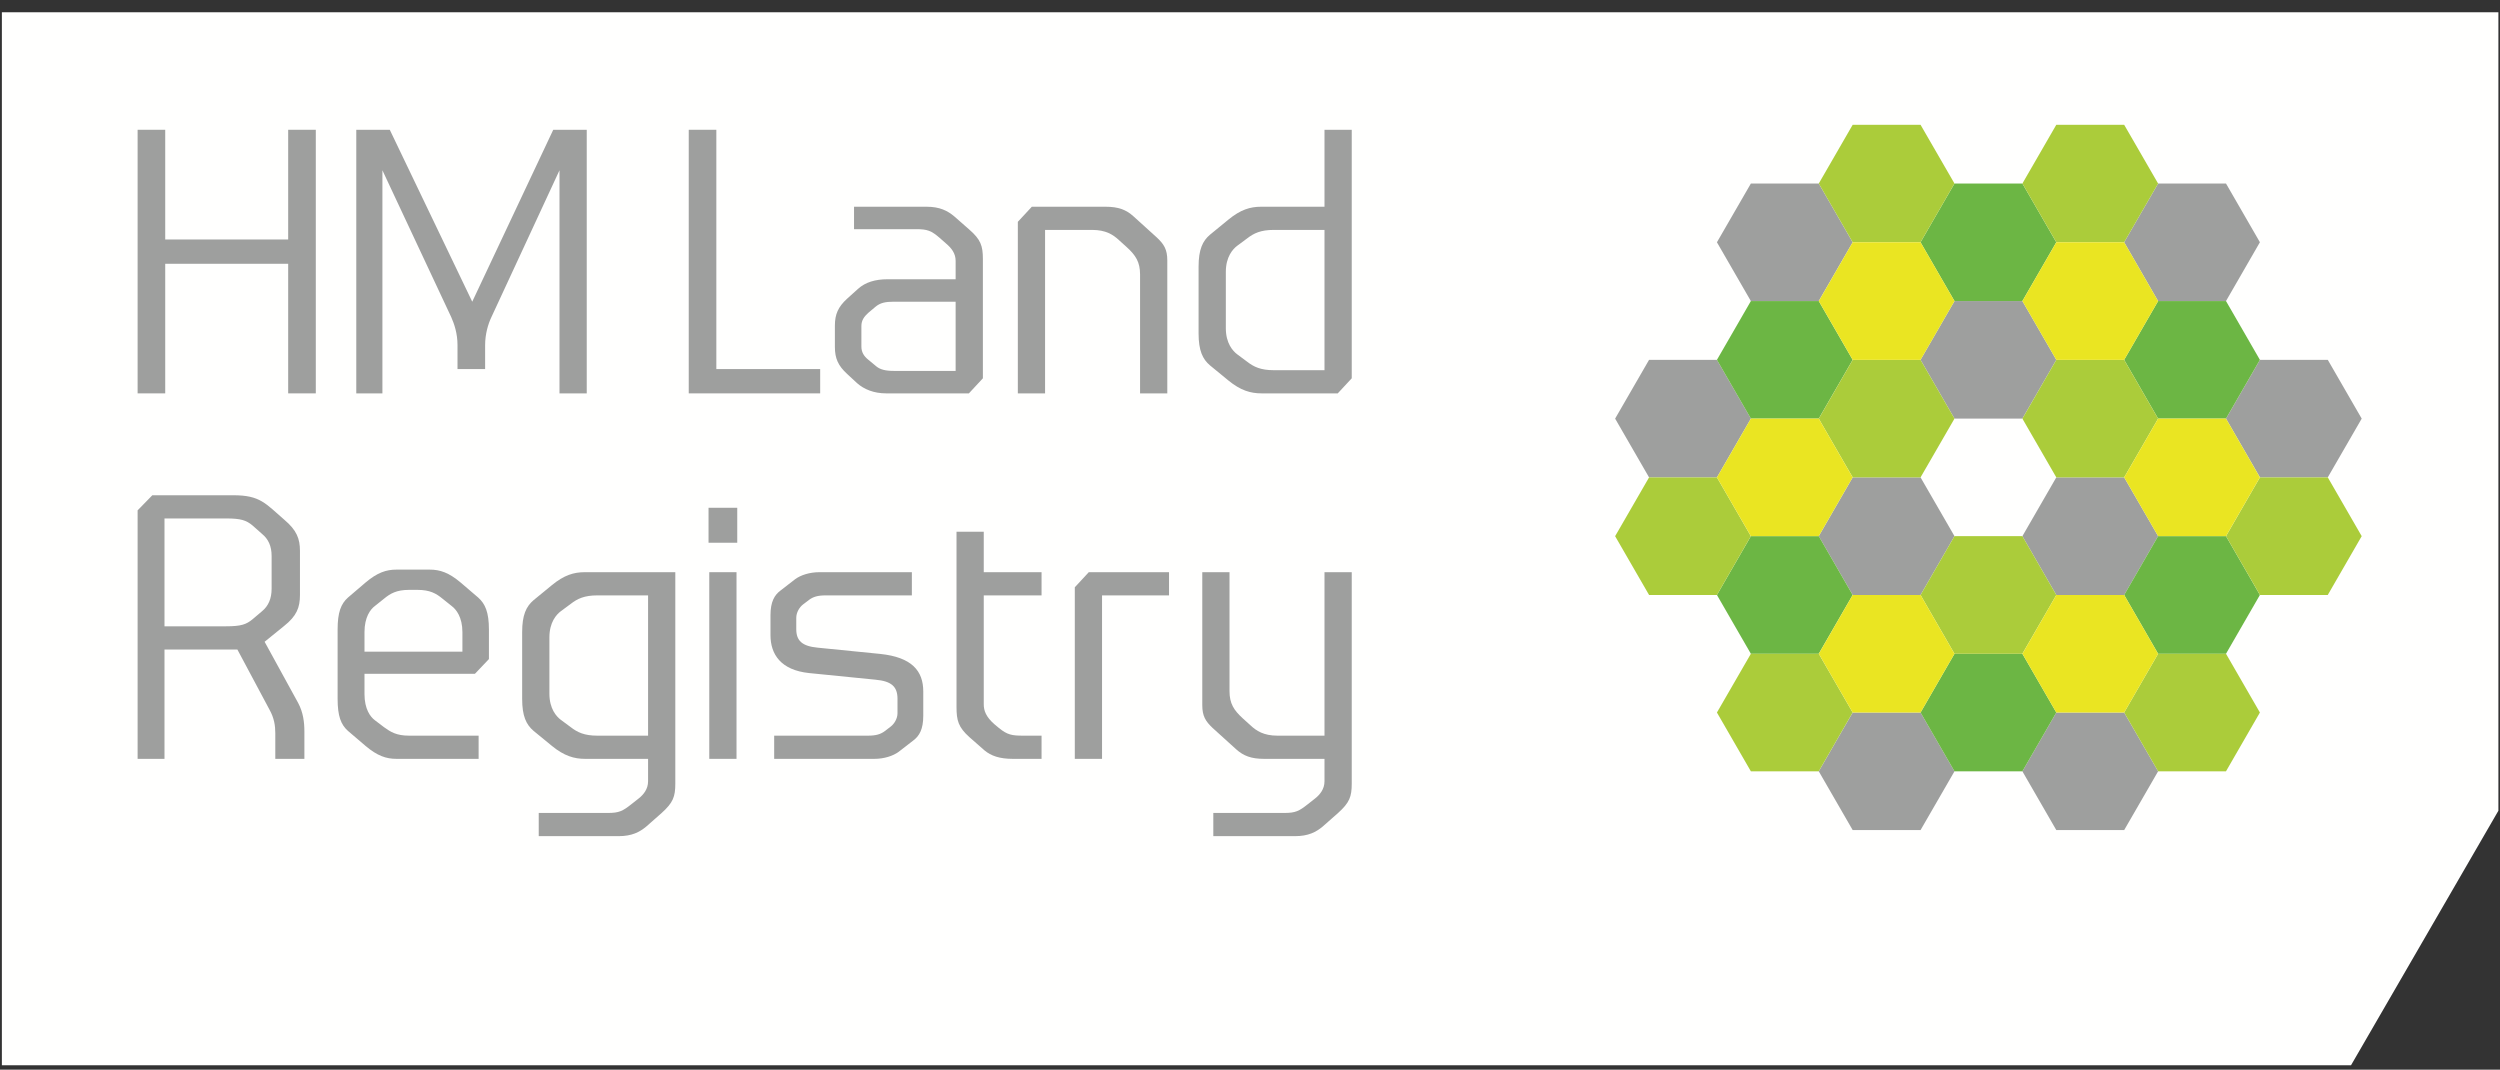 <?xml version="1.0" encoding="UTF-8"?>
<svg width="201px" height="86px" viewBox="0 0 201 86" version="1.1" xmlns="http://www.w3.org/2000/svg" xmlns:xlink="http://www.w3.org/1999/xlink">
    <rect x="0" y="0" width="201" height="86" fill="#333333" stroke="none"/>
    <!-- Generator: Sketch 52.6 (67491) - http://www.bohemiancoding.com/sketch -->
    <title>HMLR Logo Unit CMYK white background</title>
    <desc>Created with Sketch.</desc>
    <g id="HMLR-Logo-Unit-CMYK-white-background" stroke="none" stroke-width="1" fill="none" fill-rule="evenodd">
        <polyline id="Fill-1" fill="#FFFFFE" points="200.871 0.986 200.871 65.182 189.023 85.645 0.151 85.645 0.151 0.986 200.871 0.986"></polyline>
        <polyline id="Fill-2" fill="#9E9F9E" points="140.77 24.206 138.041 19.479 140.77 14.756 146.229 14.756 148.954 19.479 146.226 24.206 140.77 24.206"></polyline>
        <polyline id="Fill-3" fill="#9E9F9E" points="132.585 38.383 129.856 33.657 132.585 28.931 138.041 28.931 140.77 33.657 138.041 38.383 132.585 38.383"></polyline>
        <polyline id="Fill-4" fill="#9E9F9E" points="173.512 24.206 170.783 19.477 173.512 14.756 178.971 14.756 181.696 19.477 178.969 24.206 173.512 24.206"></polyline>
        <polyline id="Fill-5" fill="#9E9F9E" points="181.699 38.381 178.971 33.657 181.699 28.931 187.154 28.931 189.881 33.657 187.152 38.381 181.699 38.381"></polyline>
        <polyline id="Fill-6" fill="#9E9F9E" points="148.956 66.74 146.229 62.014 148.956 57.287 154.412 57.287 157.141 62.014 154.412 66.74 148.956 66.74"></polyline>
        <polyline id="Fill-7" fill="#9E9F9E" points="165.327 66.74 162.6 62.014 165.327 57.287 170.783 57.287 173.512 62.014 170.783 66.74 165.327 66.74"></polyline>
        <polyline id="Fill-8" fill="#9E9F9E" points="157.141 33.657 154.412 28.931 157.141 24.206 162.6 24.206 165.327 28.931 162.598 33.657 157.141 33.657"></polyline>
        <polyline id="Fill-9" fill="#9E9F9E" points="148.956 47.836 146.229 43.107 148.956 38.381 154.412 38.381 157.141 43.107 154.412 47.836 148.956 47.836"></polyline>
        <polyline id="Fill-10" fill="#9E9F9E" points="165.327 47.836 162.6 43.107 165.327 38.381 170.783 38.381 173.512 43.107 170.783 47.836 165.327 47.836"></polyline>
        <polyline id="Fill-11" fill="#6CB644" points="140.77 33.657 138.041 28.931 140.77 24.206 146.229 24.206 148.954 28.931 146.226 33.657 140.77 33.657"></polyline>
        <polyline id="Fill-12" fill="#6CB644" points="157.141 24.206 154.412 19.479 157.141 14.756 162.6 14.756 165.326 19.479 162.598 24.206 157.141 24.206"></polyline>
        <polyline id="Fill-13" fill="#6CB644" points="140.77 52.563 138.041 47.836 140.77 43.109 140.769 43.109 140.77 43.107 146.229 43.107 148.954 47.836 146.226 52.563 140.77 52.563"></polyline>
        <polyline id="Fill-14" fill="#6CB644" points="173.512 33.657 170.783 28.931 173.512 24.206 178.971 24.206 181.696 28.931 178.969 33.657 173.512 33.657"></polyline>
        <polyline id="Fill-15" fill="#6CB644" points="157.141 62.014 154.412 57.287 157.141 52.563 162.6 52.563 165.327 57.287 162.598 62.014 157.141 62.014"></polyline>
        <polyline id="Fill-16" fill="#6CB644" points="173.512 52.563 170.783 47.836 173.512 43.107 178.971 43.107 181.696 47.836 178.969 52.563 173.512 52.563"></polyline>
        <polyline id="Fill-17" fill="#ABCC3A" points="148.956 19.479 146.229 14.756 148.956 10.032 154.412 10.032 157.141 14.756 154.412 19.479 148.956 19.479"></polyline>
        <polyline id="Fill-18" fill="#ABCC3A" points="165.327 19.477 162.6 14.756 165.327 10.032 170.783 10.032 173.512 14.756 170.783 19.477 165.327 19.477"></polyline>
        <polyline id="Fill-19" fill="#ABCC3A" points="132.585 47.836 129.856 43.109 132.585 38.383 138.041 38.383 140.769 43.109 138.041 47.836 132.585 47.836"></polyline>
        <polyline id="Fill-20" fill="#ABCC3A" points="140.77 62.014 138.041 57.287 140.77 52.563 146.229 52.563 148.954 57.287 146.226 62.014 140.77 62.014"></polyline>
        <polyline id="Fill-21" fill="#ABCC3A" points="181.699 47.836 178.971 43.107 181.699 38.381 187.154 38.381 189.881 43.107 187.152 47.836 181.699 47.836"></polyline>
        <polyline id="Fill-22" fill="#ABCC3A" points="173.512 62.014 170.783 57.287 173.512 52.563 178.971 52.563 181.696 57.287 178.969 62.014 173.512 62.014"></polyline>
        <polyline id="Fill-23" fill="#ABCC3A" points="154.412 38.381 148.956 38.381 146.229 33.657 148.956 28.931 154.412 28.931 157.141 33.657 154.412 38.381"></polyline>
        <polyline id="Fill-24" fill="#ABCC3A" points="170.783 38.381 165.327 38.381 162.6 33.657 165.327 28.931 170.783 28.931 173.512 33.657 170.783 38.381"></polyline>
        <polyline id="Fill-25" fill="#ABCC3A" points="157.141 52.563 154.412 47.836 157.141 43.107 162.6 43.107 165.327 47.836 162.598 52.563 157.141 52.563"></polyline>
        <polyline id="Fill-26" fill="#EAE522" points="154.412 28.931 148.956 28.931 146.229 24.206 148.956 19.479 154.412 19.479 157.141 24.206 154.412 28.931"></polyline>
        <polyline id="Fill-27" fill="#EAE522" points="140.77 43.107 138.041 38.383 140.77 33.657 146.229 33.657 148.954 38.383 146.226 43.107 140.77 43.107"></polyline>
        <polyline id="Fill-28" fill="#EAE522" points="170.783 28.931 165.327 28.931 162.6 24.206 164.328 21.208 165.327 19.479 165.326 19.479 165.327 19.477 170.783 19.477 173.512 24.206 170.783 28.931"></polyline>
        <polyline id="Fill-29" fill="#EAE522" points="154.412 57.287 148.956 57.287 146.229 52.563 148.956 47.836 154.412 47.836 157.141 52.563 154.412 57.287"></polyline>
        <polyline id="Fill-30" fill="#EAE522" points="173.512 43.107 170.783 38.381 173.512 33.657 178.971 33.657 181.696 38.381 178.969 43.107 173.512 43.107"></polyline>
        <polyline id="Fill-31" fill="#EAE522" points="170.783 57.287 165.327 57.287 162.6 52.563 165.327 47.836 170.783 47.836 173.512 52.563 170.783 57.287"></polyline>
        <polyline id="Fill-32" fill="#9E9F9E" points="23.17 31.627 23.17 21.208 13.284 21.208 13.284 31.627 11.064 31.627 11.064 10.434 13.284 10.434 13.284 19.255 23.17 19.255 23.17 10.434 25.39 10.434 25.39 31.627 23.17 31.627"></polyline>
        <path d="M44.983,31.627 L44.983,13.691 L39.507,25.501 C39.241,26.062 39.004,26.863 39.004,27.75 L39.004,29.674 L36.784,29.674 L36.784,27.75 C36.784,26.803 36.518,26.033 36.281,25.501 L30.746,13.691 L30.746,31.627 L28.645,31.627 L28.645,10.434 L31.338,10.434 L37.968,24.257 L44.481,10.434 L47.174,10.434 L47.174,31.627 L44.983,31.627" id="Fill-33" fill="#9E9F9E"></path>
        <polyline id="Fill-34" fill="#9E9F9E" points="55.375 31.627 55.375 10.434 57.594 10.434 57.594 29.674 65.942 29.674 65.942 31.627 55.375 31.627"></polyline>
        <path d="M76.833,24.257 L71.861,24.257 C71.18,24.257 70.766,24.346 70.381,24.672 L69.818,25.145 C69.493,25.441 69.256,25.738 69.256,26.21 L69.256,27.868 C69.256,28.312 69.463,28.639 69.789,28.903 L70.469,29.467 C70.766,29.704 71.18,29.821 71.861,29.821 L76.833,29.821 L76.833,24.257 Z M77.899,31.627 L71.239,31.627 C70.262,31.627 69.463,31.301 68.901,30.799 L68.102,30.058 C67.391,29.407 67.125,28.816 67.125,27.898 L67.125,26.181 C67.125,25.264 67.391,24.672 68.102,24.02 L68.989,23.221 C69.581,22.688 70.381,22.452 71.357,22.452 L76.833,22.452 L76.833,20.972 C76.833,20.351 76.479,19.935 76.064,19.58 L75.561,19.136 C74.88,18.544 74.554,18.425 73.665,18.425 L68.664,18.425 L68.664,16.621 L74.495,16.621 C75.561,16.621 76.182,16.946 76.715,17.39 L77.928,18.455 C78.846,19.255 79.024,19.758 79.024,20.824 L79.024,30.415 L77.899,31.627 Z" id="Fill-35" fill="#9E9F9E"></path>
        <path d="M91.661,31.627 L91.661,22.066 C91.661,21.061 91.307,20.527 90.596,19.876 L89.974,19.314 C89.5,18.87 88.909,18.485 87.813,18.485 L84.024,18.485 L84.024,31.627 L81.834,31.627 L81.834,17.834 L82.959,16.621 L88.879,16.621 C89.915,16.621 90.536,16.857 91.128,17.39 L93.023,19.107 C93.585,19.64 93.851,20.054 93.851,20.942 L93.851,31.627 L91.661,31.627" id="Fill-36" fill="#9E9F9E"></path>
        <path d="M106.489,18.485 L102.404,18.485 C101.368,18.485 100.807,18.751 100.273,19.166 L99.475,19.758 C99.119,20.025 98.557,20.646 98.557,21.859 L98.557,26.389 C98.557,27.602 99.119,28.223 99.475,28.489 L100.273,29.083 C100.807,29.497 101.368,29.763 102.404,29.763 L106.489,29.763 L106.489,18.485 Z M107.555,31.627 L101.428,31.627 C100.54,31.627 99.74,31.39 98.764,30.592 L97.284,29.377 C96.692,28.875 96.366,28.194 96.366,26.803 L96.366,21.445 C96.366,20.054 96.692,19.373 97.284,18.87 L98.764,17.657 C99.74,16.857 100.51,16.621 101.398,16.621 L106.489,16.621 L106.489,10.434 L108.68,10.434 L108.68,30.415 L107.555,31.627 Z" id="Fill-37" fill="#9E9F9E"></path>
        <path d="M21.838,44.702 C21.838,43.902 21.572,43.34 21.068,42.926 L20.299,42.245 C19.796,41.831 19.381,41.683 18.168,41.683 L13.225,41.683 L13.225,50.355 L18.168,50.355 C19.381,50.355 19.796,50.207 20.299,49.793 L21.068,49.142 C21.572,48.728 21.838,48.136 21.838,47.336 L21.838,44.702 Z M22.134,61.012 L22.134,58.94 C22.134,58.348 22.045,57.726 21.661,57.045 L19.085,52.22 L13.225,52.22 L13.225,61.012 L11.064,61.012 L11.064,41.032 L12.248,39.818 L18.759,39.818 C20.92,39.818 21.335,40.469 22.874,41.801 C23.851,42.63 24.117,43.311 24.117,44.288 L24.117,47.84 C24.117,48.846 23.851,49.527 22.844,50.326 L21.275,51.599 L23.969,56.512 C24.383,57.281 24.473,58.081 24.473,58.821 L24.473,61.012 L22.134,61.012 Z" id="Fill-38" fill="#9E9F9E"></path>
        <path d="M37.178,50.829 C37.178,49.615 36.675,48.994 36.32,48.728 L35.58,48.136 C35.077,47.721 34.574,47.426 33.568,47.426 L32.887,47.426 C31.88,47.426 31.377,47.721 30.874,48.136 L30.134,48.728 C29.779,48.994 29.305,49.615 29.305,50.829 L29.305,52.396 L37.178,52.396 L37.178,50.829 Z M38.185,54.173 L29.305,54.173 L29.305,55.802 C29.305,57.016 29.779,57.637 30.134,57.903 L30.874,58.465 C31.406,58.851 31.88,59.147 32.887,59.147 L38.481,59.147 L38.481,61.012 L31.88,61.012 C31.051,61.012 30.341,60.774 29.394,59.975 L27.973,58.762 C27.411,58.258 27.144,57.577 27.144,56.186 L27.144,50.622 C27.144,49.23 27.411,48.551 27.973,48.047 L29.394,46.832 C30.341,46.034 31.051,45.797 31.88,45.797 L34.544,45.797 C35.373,45.797 36.084,46.034 37.031,46.832 L38.451,48.047 C39.014,48.551 39.31,49.23 39.31,50.622 L39.31,52.989 L38.185,54.173 Z" id="Fill-39" fill="#9E9F9E"></path>
        <path d="M52.105,47.869 L48.02,47.869 C46.984,47.869 46.422,48.136 45.889,48.551 L45.09,49.142 C44.735,49.408 44.172,50.029 44.172,51.244 L44.172,55.772 C44.172,56.986 44.735,57.607 45.09,57.874 L45.889,58.465 C46.422,58.879 46.984,59.147 48.02,59.147 L52.105,59.147 L52.105,47.869 Z M53.2,65.361 L51.957,66.457 C51.423,66.9 50.802,67.227 49.737,67.227 L43.314,67.227 L43.314,65.361 L48.878,65.361 C49.766,65.361 50.062,65.215 50.773,64.651 L51.335,64.208 C51.75,63.883 52.105,63.438 52.105,62.817 L52.105,61.012 L47.044,61.012 C46.155,61.012 45.356,60.774 44.379,59.975 L42.899,58.762 C42.308,58.258 41.981,57.577 41.981,56.186 L41.981,50.829 C41.981,49.439 42.308,48.758 42.899,48.254 L44.379,47.04 C45.356,46.241 46.126,46.004 47.014,46.004 L54.295,46.004 L54.295,62.994 C54.295,64.06 54.117,64.533 53.2,65.361 Z" id="Fill-40" fill="#9E9F9E"></path>
        <path d="M57.026,61.012 L59.216,61.012 L59.216,46.004 L57.026,46.004 L57.026,61.012 Z M56.967,43.636 L59.275,43.636 L59.275,40.825 L56.967,40.825 L56.967,43.636 Z" id="Fill-41" fill="#9E9F9E"></path>
        <path d="M73.433,59.531 L72.249,60.448 C71.804,60.774 71.094,61.012 70.295,61.012 L62.244,61.012 L62.244,59.147 L69.791,59.147 C70.442,59.147 70.798,59.028 71.124,58.792 L71.627,58.406 C71.893,58.199 72.159,57.784 72.159,57.341 L72.159,56.186 C72.159,55.21 71.686,54.766 70.383,54.647 L65.056,54.115 C62.776,53.878 61.947,52.604 61.947,51.065 L61.947,49.467 C61.947,48.372 62.273,47.84 62.747,47.484 L63.931,46.566 C64.375,46.241 65.085,46.004 65.884,46.004 L73.314,46.004 L73.314,47.869 L66.388,47.869 C65.736,47.869 65.381,47.987 65.056,48.224 L64.552,48.608 C64.286,48.815 64.02,49.23 64.02,49.674 L64.02,50.592 C64.02,51.51 64.493,51.954 65.736,52.072 L70.769,52.575 C73.314,52.842 74.231,53.938 74.231,55.595 L74.231,57.548 C74.231,58.644 73.906,59.176 73.433,59.531" id="Fill-42" fill="#9E9F9E"></path>
        <path d="M81.432,61.012 C80.367,61.012 79.686,60.774 79.153,60.331 L77.939,59.265 C77.051,58.465 76.904,57.933 76.904,56.838 L76.904,42.749 L79.094,42.749 L79.094,46.004 L83.741,46.004 L83.741,47.869 L79.094,47.869 L79.094,56.631 C79.094,57.133 79.272,57.637 79.952,58.229 L80.307,58.525 C80.989,59.087 81.373,59.147 82.261,59.147 L83.741,59.147 L83.741,61.012 L81.432,61.012" id="Fill-43" fill="#9E9F9E"></path>
        <polyline id="Fill-44" fill="#9E9F9E" points="88.604 47.869 88.604 61.012 86.414 61.012 86.414 47.218 87.538 46.004 93.99 46.004 93.99 47.869 88.604 47.869"></polyline>
        <path d="M107.584,65.361 L106.341,66.457 C105.809,66.9 105.187,67.227 104.122,67.227 L97.55,67.227 L97.55,65.361 L103.263,65.361 C104.151,65.361 104.447,65.215 105.157,64.651 L105.72,64.208 C106.134,63.883 106.489,63.438 106.489,62.817 L106.489,61.012 L101.635,61.012 C100.6,61.012 99.979,60.774 99.385,60.241 L97.491,58.525 C96.929,57.991 96.663,57.577 96.663,56.69 L96.663,46.004 L98.853,46.004 L98.853,55.565 C98.853,56.572 99.208,57.104 99.918,57.755 L100.54,58.317 C101.014,58.762 101.605,59.147 102.7,59.147 L106.489,59.147 L106.489,46.004 L108.68,46.004 L108.68,62.994 C108.68,64.06 108.501,64.533 107.584,65.361" id="Fill-45" fill="#9E9F9E"></path>
    </g>
</svg>